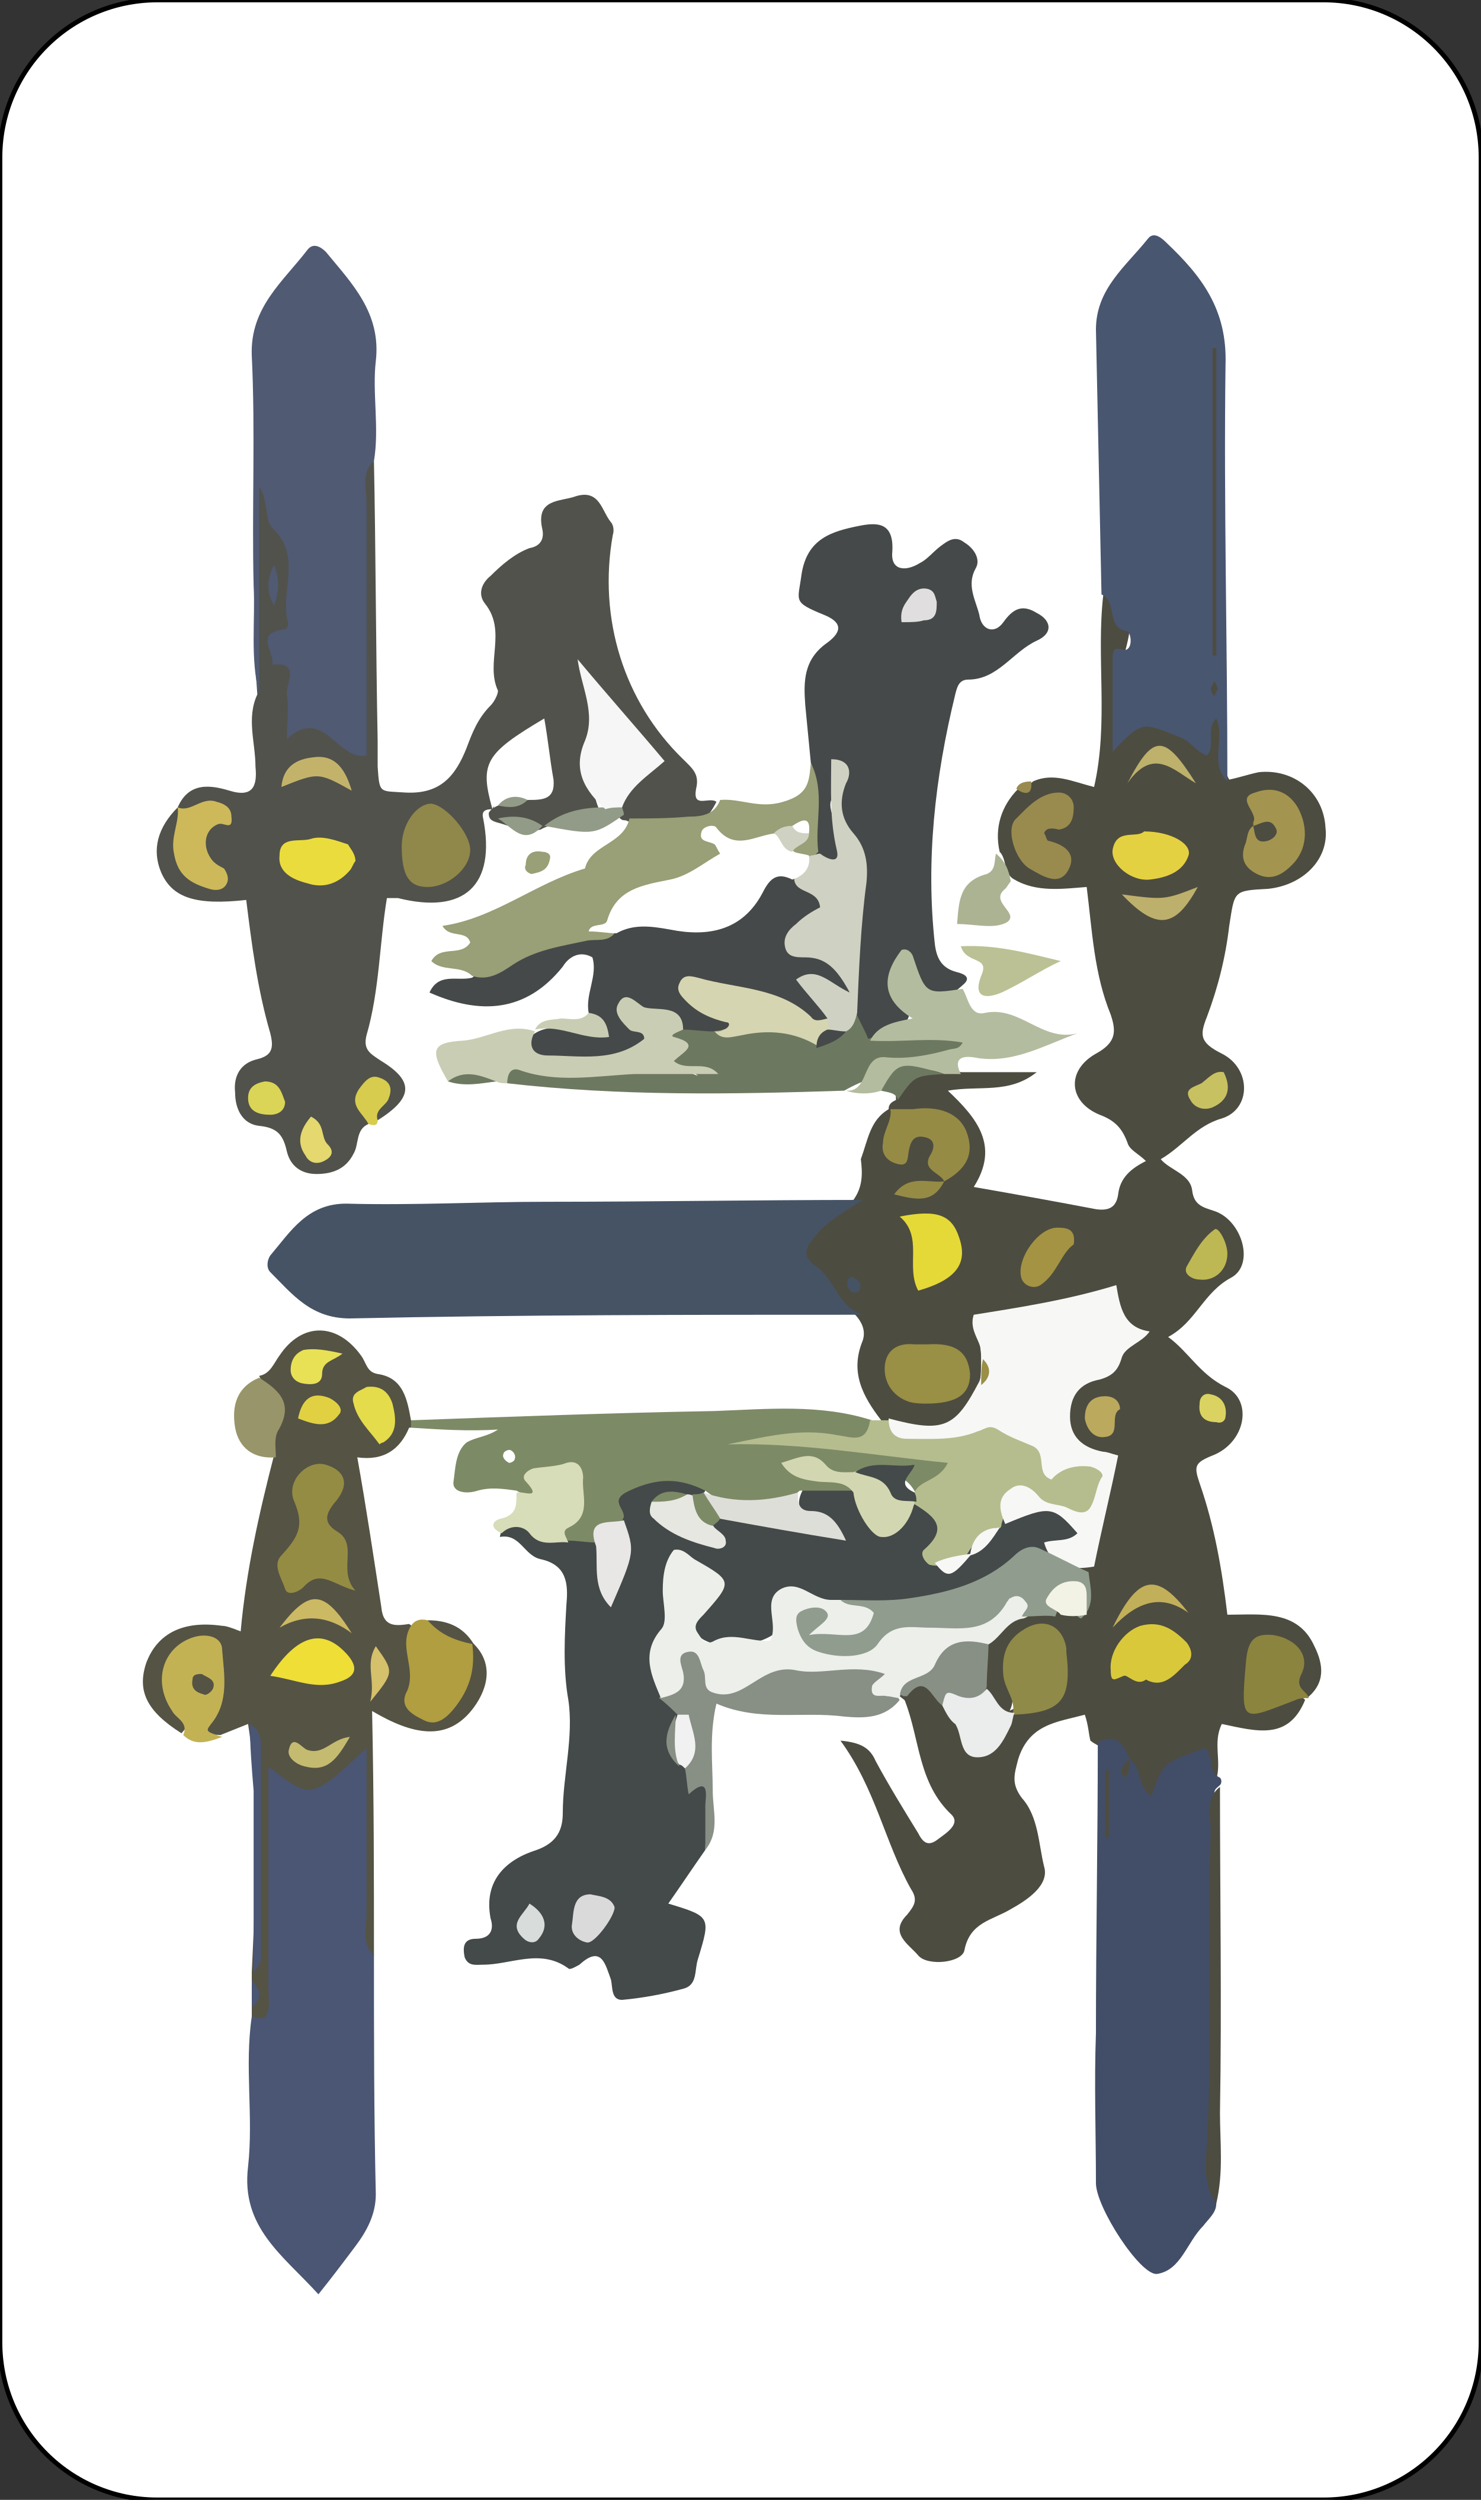 <?xml version="1.0" encoding="utf-8"?>
<!-- Generator: Adobe Illustrator 23.1.1, SVG Export Plug-In . SVG Version: 6.00 Build 0)  -->
<svg version="1.1" id="Livello_1" xmlns="http://www.w3.org/2000/svg" xmlns:xlink="http://www.w3.org/1999/xlink" x="0px" y="0px"
	 viewBox="0 0 80 135" style="enable-background:new 0 0 80 135;" xml:space="preserve">
<rect x="0" y="0" width="80" height="135" fill="#333333" stroke="none"/>
<style type="text/css">
	.st0{fill:#FFFFFF;stroke:#000000;stroke-width:0.251;stroke-miterlimit:10;}
	.st1{fill:#4D4C40;}
	.st2{fill:#51524B;}
	.st3{fill:#444949;}
	.st4{fill:#455365;}
	.st5{fill:#454949;}
	.st6{fill:#424E67;}
	.st7{fill:#495670;}
	.st8{fill:#4A5673;}
	.st9{fill:#505A73;}
	.st10{fill:#555344;}
	.st11{fill:#7D8A66;}
	.st12{fill:#999F76;}
	.st13{fill:#B5BD8E;}
	.st14{fill:#6D7860;}
	.st15{fill:#889085;}
	.st16{fill:#B4BC9F;}
	.st17{fill:#C9CDB3;}
	.st18{fill:#B09E40;}
	.st19{fill:#C3B254;}
	.st20{fill:#D7DDB8;}
	.st21{fill:#99956A;}
	.st22{fill:#BCC195;}
	.st23{fill:#ABB393;}
	.st24{fill:#929B87;}
	.st25{fill:#D7CC4E;}
	.st26{fill:#998B4E;}
	.st27{fill:#F7F7F6;}
	.st28{fill:#EDEFEA;}
	.st29{fill:#909C8E;}
	.st30{fill:#8F8A47;}
	.st31{fill:#998F45;}
	.st32{fill:#968B45;}
	.st33{fill:#8B843F;}
	.st34{fill:#A3954F;}
	.st35{fill:#D9C93A;}
	.st36{fill:#E5D937;}
	.st37{fill:#EBEDEC;}
	.st38{fill:#E4D141;}
	.st39{fill:#A39343;}
	.st40{fill:#BDB854;}
	.st41{fill:#BDB06D;}
	.st42{fill:#C2AF59;}
	.st43{fill:#BDB16B;}
	.st44{fill:#BBA95D;}
	.st45{fill:#C8C162;}
	.st46{fill:#F3F3E5;}
	.st47{fill:#DAD361;}
	.st48{fill:#F5F6F5;}
	.st49{fill:#90874A;}
	.st50{fill:#FFFFFF;}
	.st51{fill:#CDB95A;}
	.st52{fill:#EADC3D;}
	.st53{fill:#C3B36A;}
	.st54{fill:#E4D86E;}
	.st55{fill:#DAD556;}
	.st56{fill:#D2D7B1;}
	.st57{fill:#DEDED9;}
	.st58{fill:#E8E7E6;}
	.st59{fill:#E5E7E0;}
	.st60{fill:#DBDADB;}
	.st61{fill:#F1F1F1;}
	.st62{fill:#D8DCDA;}
	.st63{fill:#CFD2C2;}
	.st64{fill:#E0DEDF;}
	.st65{fill:#948C43;}
	.st66{fill:#EEDE36;}
	.st67{fill:#E4DC4A;}
	.st68{fill:#CCB963;}
	.st69{fill:#E8E156;}
	.st70{fill:#C4BB70;}
	.st71{fill:#E1D142;}
	.st72{fill:#D5C06B;}
	.st73{fill:#D6D5B1;}
</style>
<path class="st0" d="M71.5,135h-63c-4.7,0-8.5-3.8-8.5-8.5V8.5C0,3.8,3.8,0,8.5,0h63C76.2,0,80,3.8,80,8.5v118
	C80,131.2,76.2,135,71.5,135z"/>
<path class="st1" d="M48,59.9c0-0.3,0.2-0.4,0.4-0.5c-0.1-1.8,0.9-2.2,2.5-1.9c0.3,0.1,0.7,0.3,1,0.4c1.3,0,2.5,0,4.1,0
	c-1.5,1.2-3.1,0.7-4.8,1c1.6,1.5,2.8,3,1.4,5.2c2.3,0.4,4.5,0.8,6.6,1.2c0.7,0.1,1.1-0.1,1.2-0.8c0.1-0.9,0.7-1.4,1.5-1.8
	c-0.4-0.4-0.9-0.6-1-1c-0.3-0.8-0.7-1.2-1.5-1.5c-1.7-0.7-1.8-2.4-0.2-3.3c1.1-0.6,1.1-1.2,0.8-2.1c-0.9-2.2-1-4.5-1.3-6.9
	c-1.3,0.1-2.7,0.3-3.9-0.4c-0.6-0.3-0.4-1.1-0.8-1.5c-0.3-1.3,0.1-2.5,1-3.4c0.3-0.1,0.6-0.2,0.8-0.4c1.1-0.5,2.1,0,3.3,0.3
	c0.8-3.5,0.1-7,0.5-10.4c1.7,1.3,1.6,1.4,1.1,3.4c-0.3,1.1,0.3,2.3-0.1,3.6c0.9-0.7,1.8-0.7,2.6-0.2c1,0.5,2,1.1,2.3-1.2
	c1.1,1.8,0.2,3.2,0.9,4.4c0.5-0.1,1.1-0.3,1.6-0.4c1.9-0.2,3.5,1.1,3.6,3c0.2,1.7-1.2,3.1-3.1,3.3c-1.9,0.1-1.8,0.1-2.1,2
	c-0.2,1.7-0.6,3.3-1.2,4.9c-0.4,1-0.4,1.4,0.8,2c1.6,0.8,1.6,3,0,3.5c-1.4,0.4-2.1,1.5-3.3,2.2c0.5,0.6,1.6,0.8,1.7,1.7
	c0.1,0.8,0.6,0.9,1.2,1.1c1.5,0.5,2.2,2.9,0.9,3.6c-1.5,0.8-1.9,2.4-3.4,3.2c1.1,0.8,1.7,2,3.1,2.7c1.5,0.7,1.1,3-0.7,3.7
	c-1,0.4-1,0.6-0.7,1.5c0.8,2.3,1.2,4.6,1.5,7.1c1.8,0,3.8-0.3,4.7,1.7c0.5,1,0.6,2-0.4,2.8c-0.6-0.4-1.3-0.5-1.1-1.5
	c0.2-0.6-0.3-1.1-1-1c-0.9,0.1-0.8,0.9-0.8,1.5c-0.1,0.7,0.3,1,1,0.9c0.6-0.1,1.3-0.3,1.8,0.2c-0.9,2.2-2.6,1.7-4.5,1.3
	c-0.5,1,0,2-0.3,3c-0.8-0.1-1.6-1.4-2.6,0c-1.2,1.8-1.4,1.7-2.5-0.4c-0.1-0.2-0.2-0.4-0.3-0.6c-0.2-0.6-0.9-0.7-1.4-1.1
	c-0.1-0.4-0.1-0.8-0.3-1.4c-1.5,0.4-3,0.5-3.6,2.4c-0.2,0.8-0.4,1.3,0.2,2.1c0.9,1,0.9,2.5,1.2,3.7c0.3,1-0.9,1.8-1.8,2.3
	c-1,0.6-2.2,0.7-2.5,2.2c-0.1,0.7-2,0.9-2.5,0.3c-0.5-0.6-1.6-1.2-0.6-2.2c0.4-0.5,0.6-0.8,0.2-1.4c-1.4-2.5-1.9-5.4-3.8-8
	c1.1,0.1,1.6,0.4,1.9,1.1c0.7,1.3,1.5,2.6,2.3,3.9c0.3,0.6,0.6,0.7,1.1,0.3c0.4-0.3,1.2-0.8,0.7-1.3c-1.8-1.7-1.7-4-2.5-6.1
	c0-0.1-0.2-0.2-0.3-0.3c0.6-1.1,0.8-1.1,2.1,0c1.6,2.5,1.6,2.5,3.8,0.8c1.1-0.5,2.3-0.9,2.1-2.5c-0.1-0.6-0.2-1.2-0.9-1.2
	c-0.7,0-0.9,0.5-1.1,1.1c-0.3,0.9,0.5,1.9-0.2,2.8c-1.1,0.2-1.5-0.6-1.9-1.4c-0.2-0.8-0.2-1.5,0.1-2.3c0.5-1,1.2-1.6,2.2-2
	c0.6-0.2,1.1-0.2,1.7-0.2c0.4,0,0.8,0,1.2-0.2c0.6-0.5,0.3-1.2,0.4-1.8c0-0.9,0.3-1.7,0.5-2.6c0.4-1.5,0.7-2.7-1.1-3.9
	c-1.3-0.9-0.9-2.5,0.3-3.5c1-0.8,2.1-1.5,2.8-2.6c-0.8-0.5-1-1.8-2.2-1.6c-1.7,0.3-3.5,0.4-5.1,1.2c-0.6,0.3-0.3,1-0.3,1.6
	c0,0.5,0,1-0.1,1.5c-1.2,2.7-2.6,3.3-5.1,2.2c-0.1-0.1-0.1-0.2-0.2-0.3c-1-1.3-1.7-2.6-1-4.3c0.2-0.6-0.1-1.1-0.5-1.5
	c-1.8-0.1-2.5-1.6-3.3-2.7c-0.6-0.9,0.2-1.6,0.8-2.3c0.7-0.8,1.6-0.9,2.5-1.1c0.5-0.7,0.5-1.4,0.4-2.2C46.9,61.5,47,60.5,48,59.9
	c0.7,0.5,0.1,1.3,0.4,2c1.9-1.3,2.3-1.1,2.6,1.8c-0.2,0.3-0.6,0.4-1,0.5c0.4-0.1,0.7-0.2,0.9-0.5c1-2.8,0.9-3-2.1-3.4
	C48.5,60.3,48.3,60.2,48,59.9z"/>
<path class="st2" d="M19.9,60.7c-0.7,0.3-0.5,1.1-0.8,1.6c-0.4,0.8-1.1,1.1-2,1.1c-0.8,0-1.4-0.4-1.6-1.2c-0.2-0.9-0.5-1.3-1.5-1.4
	c-0.9-0.1-1.3-0.9-1.3-1.8c-0.1-0.9,0.3-1.6,1.2-1.8c0.8-0.2,0.9-0.6,0.7-1.4c-0.7-2.4-1-4.8-1.3-7.2c-2.7,0.3-4-0.1-4.6-1.5
	c-0.5-1.2-0.2-2.4,0.9-3.5c0.9,1-0.3,2.8,1.5,3.5c-0.7-1.3-1-2.5,0.9-3.2c-0.9-0.3-1.8,0.4-2.4-0.3c0.6-1.4,1.8-1.2,2.8-0.9
	c1.3,0.4,1.5-0.3,1.4-1.3c0-1.3-0.5-2.6,0.1-3.9c-0.3-3.9-0.1-7.8-0.2-11.9c2,2,3.1,6.5,1.9,8.4c-0.5,0.9-0.9,1.4,0.1,2
	c0.1,0.1,0.1,0.3,0.2,0.4c0.4,0.7-0.5,1.9,0.4,2.2c0.8,0.2,1.6,0.7,2.7,0.8c0.1-3.9,0-7.8,0.1-11.7c0-1-0.5-2.3,1.1-2.8
	c0.1,5,0.1,10,0.2,15.1c0,0.5,0,1,0,1.4c0.1,1.5,0.1,1.3,1.5,1.4c1.9,0.1,2.7-0.9,3.3-2.4c0.3-0.8,0.6-1.6,1.3-2.3
	c0.2-0.2,0.4-0.6,0.4-0.8c-0.7-1.5,0.5-3.2-0.7-4.7c-0.4-0.5-0.2-1.1,0.3-1.5c0.6-0.6,1.3-1.2,2.1-1.5c0.6-0.1,0.8-0.5,0.7-1
	c-0.4-1.7,1-1.5,1.8-1.8c1.3-0.4,1.4,0.8,1.9,1.4c0.1,0.1,0.2,0.4,0.1,0.7c-0.8,4.5,0.6,9,3.8,12.1c0.5,0.5,0.9,0.8,0.7,1.6
	c-0.2,1.1,0.7,0.4,1.1,0.7c-0.9,1.8-2.3,2.1-4.9,1c-0.1,0-0.2,0-0.3-0.1c-0.2-0.2-0.3-0.4-0.3-0.6c0-0.5,0.2-1,0.5-1.3
	c1-1.1,0.7-2-0.2-2.8c-0.7-0.6-1.1-1.5-1.6-2.1c0.6,2.1-0.5,4.5,0.6,6.6c-1,0.9-2.3,0.2-3.3,0.8l0,0c-0.9,0.2-1.6-0.2-2.4-0.4
	c-0.3-0.1-0.4-0.2-0.4-0.5c0.1-0.2,0.3-0.3,0.5-0.4c0.5-0.2,1-0.3,1.5-0.6c0.1-0.1,0.3-0.2,0.3-0.3c0.5-0.8,0.5-1.8-0.2-2.1
	C27.8,40,27.3,41,27,41.7c-0.3,0.6,0.1,1.4-0.4,2c-0.4,0-0.6,0.1-0.5,0.5c0.7,3.6-1,5.2-4.6,4.3c-0.1,0-0.3,0-0.6,0
	c-0.4,2.4-0.4,5-1.1,7.4c-0.2,0.8,0.2,1,0.8,1.4c1.8,1.1,1.7,2-0.2,3.2c-0.6-0.3-0.2-0.8-0.4-1.2C19.9,59.8,20.1,60.3,19.9,60.7z"/>
<path class="st3" d="M38.1,99.9c-0.7,1-1.3,1.9-2,2.9c2.3,0.7,2.3,0.7,1.6,3c-0.2,0.6,0,1.4-0.8,1.6c-1.1,0.3-2.2,0.5-3.3,0.6
	c-0.6,0-0.5-0.7-0.6-1.1c-0.3-0.8-0.5-1.9-1.7-0.8c-0.2,0.1-0.5,0.3-0.6,0.2c-1.5-1.1-3.1-0.2-4.6-0.2c-0.4,0-0.8,0.1-1-0.4
	c-0.1-0.5-0.1-1,0.6-1c0.8,0,1-0.5,0.8-1.1c-0.4-2.1,0.9-3.2,2.5-3.7c1.1-0.4,1.4-1.1,1.4-2c0-2,0.6-4.1,0.3-6.1
	c-0.3-1.7-0.2-3.5-0.1-5.2c0.1-1.1,0-2.1-1.4-2.4c-0.9-0.2-1.1-1.4-2.2-1.2c0.2-1.1,1.1-0.7,1.7-0.6c0.7,0.1,1.3,0.5,2,0.5
	c0.5,0,0.9,0.1,1.4,0.3c0.7,0.5,0.6,1.2,0.8,2c0.8-1,0.6-2,0.2-3c-0.6-1.8,0.7-2.2,1.9-2.5c0.9-0.3,1.9-0.2,2.8,0.2
	c0.2,0.2,0.3,0.4,0.3,0.6c-0.1,0.2-0.3,0.3-0.5,0.4c-0.2,0.1-0.4,0.1-0.6,0.2c-0.4,0.1-0.8,0-0.9,0.5c0.6,0.7,1.2,1.6,2.3,0.6
	c0.2-0.3,0.5-0.4,0.8-0.5c1.9,0.1,3.8,0.5,5.6,1c-0.4-0.7-2.3-0.7-1.4-2.3c0.8-0.5,1.6-0.4,2.4-0.2c1.1,0.7,1.8,3.3,3.7,0.9
	c2.1,0.5,2.3,0.8,1.6,2.8c0.3,0.3,0.6,0,0.9-0.1c0.2-0.1,0.3-0.3,0.5-0.4c0.5-0.4,0.9-0.9,1.4-1.4c0.3-0.2,0.6-0.5,0.9-0.6
	c0.4-0.2,0.9-0.3,1.3-0.4c1.1,0,2.1,0.4,2.3,1.5c0.2,1.3-1,1.3-1.8,1.5c-3.2,2-6.6,3.1-10.4,2.8c-0.6,0-1.3-0.1-1.9-0.3
	c-1-0.4-1.5-0.1-1.9,1c-0.4,1.4-3.9,1.9-4.8,0.7c-0.6-0.7,0-1.3,0.3-2c0.4-0.8,0.2-1.5-0.7-1.7c-1-0.2-1,0.7-0.9,1.3
	c0.3,1.7-1,3.2-0.3,4.9c0.2,0.5,0.6,0.9,0.8,1.3c0,0.2,0,0.4,0,0.6c-0.1,0.7-0.2,1.5,0.3,2.1c0.1,0.2,0.2,0.3,0.3,0.5
	C38.9,96.8,38.1,98.4,38.1,99.9z"/>
<path class="st4" d="M46.6,64.8c-0.9,0.6-1.9,1.1-2.6,2c-0.4,0.5-0.8,1,0.1,1.6c1,0.7,1.2,2.2,2.5,2.6C37.4,71,28.1,71,18.9,71.2
	c-2.1,0-3.1-1.3-4.3-2.5c-0.2-0.2-0.2-0.6,0-0.9c1.1-1.3,2-2.8,4.1-2.8c3.6,0.1,7.2-0.1,10.8-0.1C35.2,64.9,40.9,64.8,46.6,64.8z"/>
<path class="st5" d="M43.8,41.2c-0.1-1-0.2-2.1-0.3-3.1c-0.1-1.3-0.1-2.5,1.2-3.4c0.8-0.6,0.8-1.1-0.2-1.5c-1.7-0.7-1.4-0.7-1.2-2.2
	c0.3-1.9,1.6-2.3,3.1-2.6c1-0.2,1.9-0.2,1.8,1.4c-0.1,1,0.7,1.1,1.5,0.6c0.4-0.2,0.7-0.6,1.1-0.9c0.4-0.3,0.8-0.6,1.3-0.2
	c0.5,0.3,0.9,0.9,0.6,1.4c-0.5,0.9,0,1.7,0.2,2.5c0.1,0.8,0.8,1.1,1.3,0.4c0.5-0.7,1-1,1.8-0.5c0.8,0.4,0.9,1.1,0,1.5
	c-1.3,0.6-2.1,2.1-3.7,2.1c-0.5,0-0.6,0.4-0.7,0.8C50.5,42,50,46.5,50.5,51c0.1,0.8,0.4,1.3,1.2,1.5c0.4,0.1,0.8,0.3,0.3,0.7
	c-1.4,1.3-2.4,0.6-3.3-0.8c0.9,2,0.7,3.5-1.8,3.8c-0.8-0.3-0.9-1-1.1-1.7c-0.2-3.9,0.8-7.9-0.9-11.3c-0.2,0.5,0.3,1.2,0.4,2.1
	c0.1,0.5,0.2,1-0.3,1.3c-0.7,0.3-1-0.2-1.2-0.7C43.1,44.3,44.5,42.8,43.8,41.2z"/>
<path class="st6" d="M61,95c0.7,0.4,0.4,1.5,1.2,2c0.6-1.8,0.6-1.8,2.9-2.6c0.5,0.4,0.1,1.3,0.8,1.6c0.1,0.1,0.1,0.3,0,0.4
	c-0.1,0.1-0.3,0.2-0.3,0.4c0,7.4-0.2,14.8,0.1,22.2c0,0.5-0.4,0.8-0.7,1.2c-0.9,0.9-1.2,2.4-2.5,2.6c-0.9,0.1-3.3-3.6-3.3-4.9
	c0-2.7-0.1-5.4,0-8.1c0-5.2,0.1-10.5,0.1-15.7C60.2,93.6,60.7,94.1,61,95L61,95z"/>
<path class="st7" d="M66.3,42.2c-1-1-0.1-2.3-0.6-3.4c-0.6,0.6,0,1.4-0.5,2c-0.6-0.2-0.9-0.8-1.5-1c-2-0.8-2-0.9-3.6,0.8
	c0-1.9,0-3.5,0-5.1c0-0.7,0.4-0.4,0.7-0.4c0.4-0.1,0.3-0.9,0.1-1c-1.2-0.2-0.5-1.6-1.4-2c-0.1-4.8-0.2-9.6-0.3-14.3
	c0-2.2,1.6-3.4,2.8-4.9c0.3-0.4,0.7-0.1,1,0.2c1.9,1.8,3.3,3.6,3.2,6.6C66.1,27.2,66.3,34.7,66.3,42.2z"/>
<path class="st8" d="M20.2,105.6c0,4.3,0,8.6,0.1,12.9c0,1.1-0.5,2-1.1,2.8c-0.6,0.8-1.2,1.6-2,2.6c-1.9-2.1-4.2-3.6-3.8-6.9
	c0.3-2.7-0.2-5.4,0.2-8.1c0.9-1.5,0.4-3.1,0.4-4.7c0.1-2.6,0-5.3,0.1-7.9c0-0.6,0.1-1.9,1.1-1.1c1.7,1.2,2.6,0.2,3.6-0.8
	c0.2-0.2,0.5-0.4,1.1-0.3C20.2,97.9,19.7,101.7,20.2,105.6z"/>
<path class="st9" d="M20.2,24.9c-0.7,0.6-0.4,1.5-0.4,2.3c0,3.8,0,7.5,0,11.3c0,0.8,0,1.6,0,2.3c-1.6,0.3-2.3-2.7-4.3-0.9
	c0-0.9,0.1-1.6,0-2.4c-0.1-0.5,0.8-1.8-0.8-1.6c0.2-0.6-1-1.7,0.6-1.9c0.3,0,0.3-0.4,0.2-0.6c-0.3-1.6,0.8-3.4-0.8-4.9
	c-0.4-0.4-0.2-1.5-0.7-2.2c0,3.7,0,7.4,0,11.2c-0.5-2-0.2-4-0.3-5.9c-0.1-4.1,0.1-8.3-0.1-12.4c-0.1-2.6,1.7-4,3-5.7
	c0.3-0.4,0.7-0.2,1,0.1c1.4,1.7,3,3.3,2.7,5.9C20.1,21.2,20.5,23.1,20.2,24.9z"/>
<path class="st10" d="M20.2,105.6c-0.7-0.7-0.4-1.5-0.4-2.3c0-2.9,0-5.8,0-8.9c-3,2.8-3,2.8-5.3,1c0,4.1,0,8.1,0,12
	c0,0.5,0.1,1-0.1,1.4c-0.1,0.3-0.5,0.2-0.8,0.1c0-0.2,0-0.3,0-0.5c0.3-0.5,0.3-1,0-1.4c0-0.2,0-0.3,0-0.5c0.2-4.5,0.5-8.9-0.2-13.4
	c-0.5,0.2-1,0.4-1.5,0.6c-0.7-0.1-1.9,0.4-0.9-1.1c0.4-0.6,0.4-1.2,0.4-1.8c0-0.5,0.1-1.2-0.4-1.5c-0.3-0.2-0.7-0.1-1.1,0.1
	c-0.6,0.5-0.5,1.1-0.5,1.7c0,0.8,1.4,1.5,0.4,2.5c-1.9-1.2-2.4-2.3-1.9-3.8c0.6-1.6,2-2.3,4.1-2c0.2,0,0.5,0.1,1,0.3
	c0.3-3.3,1-6.4,1.8-9.5c-0.6-1.4-0.1-2.9-0.8-4.3c0.6-0.1,0.8-0.7,1.1-1.1c1.2-1.8,3.1-1.8,4.4,0c0.3,0.4,0.3,0.9,0.9,1
	c1.4,0.2,1.6,1.4,1.8,2.5c0.2,0.1,0.2,0.2,0.1,0.3c-0.1,0.1-0.1,0.1-0.2,0.1c-0.5,1.2-1.4,1.8-2.8,1.6c0.5,2.8,0.9,5.5,1.3,8.1
	c0.1,1.1,0.8,1,1.5,0.9c1.1,0.7,0.2,1.8,0.4,2.6c0.2,0.6-0.2,1.4,0.6,1.6c0.7,0.1,1-0.6,1.4-1.1c0.5-0.6,0.2-1.6,0.9-2.2
	c1.3,1.1,1,2.5,0.2,3.6c-1.4,1.9-3.3,1.5-5.5,0.2C20.2,97.2,20.2,101.4,20.2,105.6z"/>
<path class="st11" d="M22.2,77.1c0-0.1,0-0.3,0-0.4c5.5-0.2,10.9-0.4,16.4-0.5c2.8-0.1,5.7-0.4,8.5,0.5c0.6,1.1-0.2,1.5-0.9,1.3
	c-2-0.6-3.9,0.1-5.3-0.1c2-0.4,4.4,0.1,6.9,0.1c0.6,0,1.3,0,1.9,0.1c0.7,0.1,1.6,0.3,1.7,1.1c0.1,1-0.8,1.2-1.5,1.4
	c-0.1,0.1-0.4,0.1-0.4,0.1c-0.8-1.6-2.1-0.9-3.3-0.9c-0.6,0-1.3,0.1-1.8-0.4c0.3,0.8,1.8-0.3,1.8,1.1c-1,0-2,0-3,0
	c-1.7,1.5-3.4,1.3-5.1,0c-1.4-0.7-2.6-0.7-4.1,0c-1.1,0.5-0.3,0.9-0.3,1.4c-0.2,0.8-1.6,0.4-1.5,1.4c-0.5,0-1-0.1-1.5-0.1
	c-1.1-0.7,0-1.4,0.1-2.1c0-0.6,0.4-1.3-0.4-1.6c-0.6-0.2-0.9,0.1-1.1,0.8c-0.2,0.6-0.9,0.5-1.4,0.2c-0.7-0.1-1.4-0.2-2.1,0
	c-0.6,0.2-1.4,0.1-1.3-0.5c0.1-0.7,0.1-1.6,0.7-2.1c0.5-0.3,1.1-0.3,1.7-0.7C25.3,77.3,23.8,77.2,22.2,77.1z"/>
<path class="st5" d="M31.8,54.7c-0.2-1,0.5-2,0.2-3c-0.7-0.4-1.3,0-1.6,0.5c-2,2.5-4.5,2.6-7.2,1.4c0.5-1.1,1.5-0.6,2.3-0.8
	c2.2-1.8,4.8-2.2,7.5-2.8c1-0.6,2.1-0.6,3.3-0.4c1.7,0.4,3.1-0.1,4.3-1.4c0.6-0.7,1.3-1.5,2.4-1.1c1.2,0.8,2.2,1.6,0.8,3.2
	c-0.6,0.6-0.2,1,0.4,1.2c0.6,0.2,1.2,0.5,1.5,1.1c0.2,0.4,0.4,1.2-0.1,1.2c-2.1-0.3-0.4,1.2-0.9,1.6c-2.3,0-4.2-1.7-6.6-1.5
	c-0.7,0.9,3.2,1.2,0.3,2.4c-0.5,0.1-0.9,0-1.3-0.2c-0.7-0.4-1.4-1-2.4-1.1c0,0.5,0.7,1,0.1,1.6c-1,1.1-4.9,1.6-6,0.7
	c-0.6-0.5-0.7-1,0.1-1.5l0,0c0.8-0.5,1.6-0.2,2.4-0.2C32,55.5,32.1,55.2,31.8,54.7z"/>
<path class="st12" d="M33.2,50.4c-0.4,0.5-1,0.3-1.5,0.4c-1.4,0.3-2.8,0.5-4,1.3c-0.6,0.4-1.3,0.9-2.2,0.6c-0.6-0.6-1.6-0.2-2.2-0.8
	c0.5-0.9,1.6-0.2,2.1-1c-0.2-0.7-1.1-0.2-1.5-0.9c2.8-0.4,5-2.3,7.7-3.1c0.3-1.3,2.1-1.3,2.4-2.7c1.1,0,2.1,0,3.2-0.1
	c0.7,0,1.4-0.1,1.7-0.9c1.1-0.1,2.1,0.5,3.4,0.1c1.4-0.4,1.4-1.1,1.5-2.1c0.8,1.6,0.2,3.2,0.4,4.8c-0.2,0.2-0.3,0.3-0.5,0.3
	c-0.3,0-0.6,0-0.8-0.2c-0.2-0.3,0-0.6,0.1-0.9c0,0-0.2-0.1-0.2-0.1s-0.2,0-0.2,0c-0.3,0.1-0.7,0.3-1,0.4c-1.7-0.1-2.8,0.9-4.1,1.8
	c-1.3,1-3.3,0.8-4.5,2.4C32.4,50.5,33.3,50.1,33.2,50.4z"/>
<path class="st13" d="M49.4,80.6c0.3-0.7,1.3-0.6,1.8-1.6c-4-0.4-7.9-1.1-11.9-1c2-0.4,3.9-0.9,5.9-0.5c0.8,0.1,1.6,0.5,1.8-0.8
	c0.3,0,0.7,0,1,0c0,0,0,0,0,0c1.1,1.2,2.6,0.9,3.7,0.4c1.5-0.7,2.8-0.4,3.9,0.6c0.8,0.7,1.6,1.1,2.7,1.1c0.8,0,1.6,0.2,1.1,1.5
	c-0.4,0.9-0.5,2-1.9,1.4c-0.4-0.2-0.9-0.3-1.3-0.5c-1.2-0.5-1.8,0-2.1,1.1c0,0.2-0.1,0.3-0.3,0.2c-0.7,0.3-1.2,0.8-1.6,1.5l0,0
	c-0.6,0.3-1.2,0.7-2,0.5c-0.3-0.2-0.5-0.6-0.3-0.8c1.5-1.3,0.4-1.9-0.7-2.6c-0.1-0.1-0.1-0.1-0.2-0.2C49.4,80.8,49.4,80.7,49.4,80.6
	z"/>
<path class="st14" d="M36.9,55.6c0.5,0,1.1,0.1,1.6,0.1c1.8-0.3,3.7-0.7,5.5,0.1c0.5,0,0.9-0.1,1.3-0.5c0.3-0.3,0.5-0.6,0.9-0.7
	c0.2,0.5,0.5,1,0.7,1.5c1.8-0.6,3.6-1.1,5.8,0.2c-2.5,1.2-5,1.4-7.1,2.6c-6.1,0.2-12.1,0.3-18.2-0.4c-0.5-0.9,0.1-1.3,0.8-1.1
	c3.1,0.8,6.3-0.6,9.5,0.7c-0.6-0.6-1.9,0.1-1.5-1C36.4,56.7,35.2,55.3,36.9,55.6z"/>
<path class="st15" d="M36.6,92.6c-0.3-0.3-0.6-0.6-1-0.9c0.4-0.4,0.5-1,0.6-1.5c0.1-0.6,0.3-1.1,0.9-1.3c0.7-0.2,1,0.4,1.2,0.9
	c0.6,1.3,1.4,0.9,2.3,0.4c2-0.9,4.2-0.7,6.3-0.5c1.1,0.1,1.2,1,1.5,1.8c0.1,0.1,0.1,0.2,0.2,0.3c-0.8,1-1.9,1-3,0.9
	C43.3,92.4,41,93,38.7,92c-0.4,1.7-0.2,3.2-0.2,4.7c0,1.1,0.4,2.2-0.4,3.2c0-0.8,0-1.6,0-2.4c0-0.4,0.3-1.7-0.9-0.6
	c-0.1-0.5-0.1-0.9-0.2-1.4C36.8,94.6,37.2,93.5,36.6,92.6z"/>
<path class="st16" d="M45.7,58.9c1.3,0.1,0.8-2,2.2-1.8c1.1,0.1,2.2-0.1,3.3-0.4c0.3-0.1,0.6,0,0.8-0.4c-1.7-0.3-3.3,0-5-0.1
	c0.4-0.8,1.2-1,2.3-1.2c-1.8-1.1-1.6-2.4-0.6-3.7c0.3-0.1,0.5,0.1,0.6,0.3c0.7,2.1,0.7,2.1,2.7,1.8c0.3,0.5,0.4,1.5,1.2,1.3
	c1.9-0.4,3.1,1.6,5,1.1c-1.9,0.7-3.6,1.7-5.6,1.3c-0.7-0.1-1.1,0.1-0.7,0.9c-0.3,0-0.6,0-0.9,0c-1.3-0.5-2.5-0.3-3.4,0.9
	C47,59.1,46.3,59.1,45.7,58.9z"/>
<path class="st17" d="M36.9,55.6c-0.2,0.1-0.8,0.3-0.5,0.4c1.5,0.4,0.5,0.8,0,1.3c0.7,0.6,1.7-0.1,2.4,0.7c-1.6,0-3,0-4.5,0
	c-2.1,0.1-4.2,0.5-6.2-0.2c-0.5-0.2-0.7,0.2-0.7,0.7c-0.2,0-0.4,0-0.6-0.1c-0.9-0.3-1.7-0.2-2.6,0c-1-1.7-0.9-2.1,0.8-2.2
	c1.3-0.1,2.5-1,3.9-0.5c-0.4,0.7-0.2,1.3,0.7,1.3c1.7,0,3.6,0.4,5.2-0.9c0-0.5-0.6-0.3-0.8-0.5c-0.4-0.4-0.9-0.9-0.6-1.4
	c0.4-0.8,1,0,1.4,0.2C35.5,54.6,36.9,54.2,36.9,55.6z"/>
<path class="st18" d="M25.5,88.7c0.2,1.4-0.1,2.5-1,3.6c-0.5,0.6-1,0.9-1.6,0.6c-0.6-0.3-1.4-0.7-0.9-1.6c0.5-1.2-0.5-2.4,0.2-3.5
	c0.2-0.3,0.5-0.4,0.9-0.3C23.9,87.8,24.8,88.3,25.5,88.7L25.5,88.7z"/>
<path class="st19" d="M9.9,93.7c0.3-0.7-0.4-0.9-0.6-1.3c-1.1-1.6-0.5-3.5,1.2-4c0.7-0.2,1.5,0,1.5,0.7c0.1,1.3,0.4,2.8-0.6,4
	c-0.3,0.4-0.3,0.4,0.6,0.7C11.2,94.1,10.5,94.3,9.9,93.7z"/>
<path class="st20" d="M27.9,80.7c-0.1-0.4,1.6,0.5,0.5-0.7c-0.3-0.3,0.1-0.6,0.4-0.7c0.6-0.1,1.3-0.1,1.8-0.3
	c0.7-0.2,0.9,0.4,0.9,0.8c-0.1,0.9,0.5,2.1-0.8,2.7c-0.4,0.2-0.1,0.5,0,0.8c-0.7-0.1-1.5,0.3-2.1-0.5c-0.3-0.4-1-0.5-1.5,0
	c-0.7-0.3-0.5-0.7,0-0.8C27.9,81.8,27.9,81.3,27.9,80.7z"/>
<path class="st1" d="M65.7,119c-0.7-1-0.6-2.2-0.5-3.2c0.3-5.6,0-11.3,0.2-16.9c0-0.8-0.3-1.8,0.5-2.4c0,5.9,0.1,11.7,0,17.6
	C65.9,115.7,66.1,117.3,65.7,119z"/>
<path class="st21" d="M14,74.4c1.1,0.7,1.9,1.4,1,2.9c-0.2,0.4-0.1,0.9-0.1,1.4c-1.2,0.1-2-0.5-2.2-1.6C12.5,75.9,12.8,74.9,14,74.4
	z"/>
<path class="st15" d="M50.9,92.1c-0.6-0.4-0.9-1.8-1.9-0.5l-0.2,0c0,0-0.2-0.1-0.2-0.1c0,0,0,0,0,0c0.2-2.3,2.6-3.7,4.8-2.9
	c0,0.8-0.1,1.7-0.1,2.5C52.8,92.5,51.5,91.4,50.9,92.1z"/>
<path class="st22" d="M51.9,51.1c2-0.1,3.7,0.4,5.4,0.8c-1.1,0.5-2.1,1.2-3.2,1.7c-0.7,0.3-1.6,0.4-1.1-0.9
	C53.5,51.6,52.2,52.1,51.9,51.1z"/>
<path class="st23" d="M53.8,46.1c0.5,0.4,0.7,0.9,0.8,1.5c-0.1,0.1-0.2,0.3-0.3,0.4c-0.9,0.7,0.8,1.3,0.1,1.8
	c-0.7,0.4-1.7,0.1-2.7,0.1c0.1-1.2,0.1-2.3,1.6-2.7C53.8,47,53.7,46.5,53.8,46.1z"/>
<path class="st8" d="M13.5,93.1c0.5,0.3,0.6,0.7,0.6,1.2c0,3.8,0,7.6,0,11.4c0,0.3-0.2,0.6-0.4,0.8c0-3.3,0-6.5,0-9.8
	C13.6,95.5,13.5,94.3,13.5,93.1z"/>
<path class="st24" d="M29.4,44.6c1-0.8,2.1-1,3.3-1c0.3-0.3,0.6-0.3,0.9-0.1c0,0.2,0.1,0.3,0.1,0.5C32.1,45.1,32.1,45.1,29.4,44.6z"
	/>
<path class="st25" d="M19.9,60.7c-0.3-0.6-1.1-1-0.5-1.9c0.3-0.4,0.6-0.8,1.1-0.6c0.6,0.2,0.7,0.6,0.5,1.1c-0.1,0.4-0.8,0.6-0.6,1.2
	C20.4,60.8,20.2,60.8,19.9,60.7z"/>
<path class="st17" d="M31.8,54.7c0.8,0.1,1,0.6,1.1,1.3c-1.4,0.2-2.6-0.7-4-0.4c0.3-0.6,0.9-0.5,1.4-0.6
	C30.8,55,31.4,55.2,31.8,54.7z"/>
<path class="st14" d="M47.6,58.9c0.9-1.6,1-1.6,3.4-0.9c-1.6,0.1-1.6,0.1-2.5,1.4C48.4,59,48,59,47.6,58.9z"/>
<path class="st24" d="M26.9,44.2c0.9-0.2,1.7-0.1,2.4,0.4C28.3,45.7,27.7,44.7,26.9,44.2z"/>
<path class="st10" d="M25.6,88.8c-1-0.2-1.8-0.5-2.5-1.3C24.1,87.5,25,87.8,25.6,88.8z"/>
<path class="st12" d="M28.7,47.2c-0.3-0.1-0.4-0.3-0.3-0.5c0-0.6,0.4-0.8,0.9-0.7c0.2,0,0.5,0.1,0.4,0.4
	C29.6,47,29.2,47.1,28.7,47.2z"/>
<path class="st14" d="M24.2,58.4c0.9-0.7,1.8-0.3,2.6,0C26,58.5,25.1,58.7,24.2,58.4z"/>
<path class="st8" d="M13.6,107c0.6,0.5,0.5,1,0,1.4C13.6,108,13.6,107.5,13.6,107z"/>
<path class="st26" d="M55.7,42.2c0.1,0.8-0.4,0.7-0.8,0.4C55,42.3,55.3,42.2,55.7,42.2z"/>
<path class="st27" d="M54.3,82.3c-0.3-0.7-0.5-1.4,0.3-1.9c0.5-0.4,1.1-0.1,1.5,0.4c0.4,0.5,1,0.4,1.5,0.6c0.4,0.2,1,0.5,1.3,0
	c0.3-0.5,0.3-1.1,0.6-1.6c0.2-0.2-0.2-0.5-0.6-0.6c-0.8-0.1-1.6,0.1-2.1,0.7c-0.9-0.3-0.2-1.4-1-1.8c-0.7-0.3-1.3-0.5-1.9-0.9
	c-0.5-0.3-0.7,0-1.1,0.1c-1.2,0.5-2.5,0.4-3.8,0.4c-0.7,0-1-0.4-1-1.1c3,0.8,3.6,0.5,4.9-2c0.2-0.5,0.1-0.9,0.1-1.4
	c0.1-0.7-0.7-1.3-0.4-2.2c2.5-0.4,5.1-0.8,7.7-1.6c0.2,1.2,0.4,2.3,1.8,2.5c-0.4,0.6-1.3,0.8-1.5,1.4c-0.2,0.7-0.5,1-1.2,1.2
	c-1.1,0.2-1.6,0.9-1.6,2c0,1.1,0.7,1.7,1.8,1.9c0.2,0,0.4,0.1,0.8,0.2c-0.4,2-0.9,4-1.3,6c-1.2,0.2-2.3,0.1-2.7-1.3
	c0.6-0.2,1.3,0,1.8-0.5C56.9,81.3,56.7,81.3,54.3,82.3z"/>
<path class="st28" d="M53.4,88.8c-1.2-0.3-2.3-0.3-2.9,1.1c-0.4,0.9-1.9,0.5-1.9,1.8c-0.2,0-0.5-0.1-0.7-0.1
	c-0.3-0.1-0.9,0.2-0.8-0.5c0-0.2,0.4-0.4,0.7-0.7c-1.7-0.6-3.4,0.1-4.8-0.2c-1.9-0.4-2.8,1.8-4.5,1.2c-0.6-0.2-0.3-0.8-0.5-1.2
	c-0.2-0.4-0.2-1.1-0.8-1c-0.7,0.1-0.4,0.7-0.3,1.1c0.2,1-0.4,1.2-1.2,1.4c-0.5-1.2-1.1-2.4,0-3.7c0.4-0.4,0.1-1.4,0.1-2.1
	c0-0.8,0.1-1.6,0.6-2.2c0.5-0.1,0.8,0.3,1.1,0.5c2.1,1.2,2.1,1.2,0.5,3c-0.3,0.3-0.6,0.6-0.3,1c0.2,0.3,0.4,0.7,0.9,0.4
	c1-0.5,2,0.1,3,0c0.5-0.9-0.5-2.2,0.6-2.8c1-0.5,1.7,0.6,2.7,0.6c0.2,0,0.5,0,0.7,0c0.6,0.5,1.8-0.4,2,0.8c0.1,0.6-0.3,1.3-1.1,1.4
	c-1.1,0.2-2.2,0.6-2.7-0.3c0.8,1.1,2.4,0.8,3.4,0c0.9-0.7,1.7-1,2.8-1c1.5,0,3,0.2,4.2-1.1c0.4-0.4,1-0.5,1.5,0.1
	c0.4,0.5,0.1,0.9-0.4,1.1C54.4,87.5,54.1,88.4,53.4,88.8z"/>
<path class="st29" d="M55.2,87.3c0.1-0.3,0.5-0.5,0.2-0.8c-0.2-0.3-0.5-0.4-0.8-0.2c-0.1,0-0.1,0.1-0.2,0.2c-1,1.8-2.6,1.4-4.2,1.4
	c-1,0-2-0.3-2.8,0.9c-0.5,0.7-2,0.8-3.2,0.4c-0.6-0.2-0.9-0.6-1.1-1.2c-0.1-0.4-0.2-0.8,0.2-1c0.4-0.2,1-0.3,1.3,0
	c0.4,0.4-0.3,0.7-0.9,1.3c1.5-0.3,3,0.7,3.5-1.2c-0.5-0.6-1.3-0.2-1.8-0.7c1.3,0,2.5,0.1,3.8-0.1c2-0.3,4-0.8,5.6-2.3
	c0.3-0.3,0.8-0.6,1.3-0.4c0.9,0.4,1.8,0.9,2.7,1.3c0.1,0.9,0.4,1.8-0.4,2.5c-0.5-0.1-0.8-1.8-1.4-0.1C56.6,87.2,55.9,87.3,55.2,87.3
	z"/>
<path class="st30" d="M54.7,92.6c0.2-0.8-0.4-1.3-0.5-2.1c-0.1-1,0.1-1.9,1.1-2.5c1.1-0.7,2.1-0.2,2.3,1c0,0.1,0,0.2,0,0.2
	C57.9,91.8,57.4,92.5,54.7,92.6L54.7,92.6z"/>
<path class="st31" d="M50,75.8c-0.1,0-0.6,0-0.9-0.1c-0.9-0.3-1.4-1.1-1.3-2c0.1-0.8,0.7-1.2,1.6-1.1c0.2,0,0.5,0,0.7,0
	c1.5-0.1,2.2,0.4,2.3,1.6C52.4,75.3,51.7,75.8,50,75.8z"/>
<path class="st32" d="M51,63.8c-0.2-0.5-1.3-0.6-0.7-1.5c0.2-0.4,0.2-0.8-0.4-0.9c-0.5-0.1-0.7,0.2-0.8,0.7c-0.1,0.5,0,1-0.8,0.7
	c-0.5-0.2-0.7-0.6-0.6-1.1c0-0.6,0.5-1.2,0.4-1.8c0,0,0,0,0,0c0.4,0,0.8,0,1.2,0c1.4-0.2,2.5,0.2,2.9,1.2
	C52.7,62.4,52.1,63.2,51,63.8L51,63.8z"/>
<path class="st33" d="M70.7,91.7c-0.2,0-0.5,0-0.7,0.1c-2.9,1.1-3,1.4-2.7-2c0.1-1.3,0.5-1.6,1.5-1.5c1.2,0.2,2,1.1,1.5,2.1
	C69.9,91.2,70.6,91.3,70.7,91.7C70.7,91.7,70.7,91.7,70.7,91.7z"/>
<path class="st34" d="M67.7,44.6c0-0.1,0-0.2,0-0.2c0.3-0.5-1-1.3,0.1-1.6c0.8-0.3,1.7-0.2,2.3,0.8c0.6,1.1,0.5,2.3-0.3,3.1
	c-0.5,0.5-1.1,0.9-1.9,0.5c-0.8-0.4-0.9-1-0.6-1.7C67.4,45.1,67.4,44.8,67.7,44.6C67.8,44.6,67.7,44.6,67.7,44.6z"/>
<path class="st26" d="M56.4,45c0.1,0.1,0.1,0.3,0.2,0.4c0.9,0.2,1.6,0.7,1.1,1.6c-0.5,0.9-1.4,0.3-2.1-0.1c-0.8-0.5-1.3-2.2-0.7-2.7
	c0.6-0.6,1.3-1.4,2.3-1.4c0.4,0,0.8,0.3,0.8,0.8c0,0.5-0.1,1.1-0.8,1.2C56.8,44.7,56.5,44.7,56.4,45z"/>
<path class="st35" d="M61.9,90.7c-0.5,0.4-1-0.3-1.2-0.2c-0.5,0.2-0.7,0.4-0.7-0.3c-0.1-1,0.7-2.1,1.6-2.4c1.1-0.3,1.8,0.2,2.5,0.9
	c0.3,0.4,0.4,0.9-0.1,1.2C63.4,90.5,62.8,91.2,61.9,90.7z"/>
<path class="st36" d="M49.6,69.7c-0.7-1.3,0.3-2.9-1-4c2-0.4,2.8-0.1,3.2,1.1C52.3,68.2,51.7,69.1,49.6,69.7z"/>
<path class="st37" d="M50.9,92.1c0.2-0.8,0.2-0.8,0.9-0.5c0.6,0.2,1.1,0.1,1.5-0.4c0.5,0.4,0.6,1.3,1.5,1.3c0,0,0,0,0,0
	c-0.1,0.2-0.1,0.5-0.2,0.7c-0.4,0.8-0.8,1.7-1.8,1.7c-1,0-0.8-1.2-1.2-1.8C51.3,92.9,51.1,92.5,50.9,92.1z"/>
<path class="st38" d="M61.8,44.9c1.5,0,2.6,0.7,2.4,1.3c-0.3,0.9-1.2,1.2-2.1,1.3c-1,0.1-2.1-0.8-2-1.6
	C60.3,44.7,61.4,45.3,61.8,44.9z"/>
<path class="st39" d="M58,67.2c-0.7,0.5-0.9,1.6-1.8,2.2c-0.3,0.2-0.8,0.1-1-0.3c-0.4-1,0.9-2.9,2-2.8C57.8,66.3,58.1,66.5,58,67.2z
	"/>
<path class="st40" d="M66.3,67.7c0,0.9-0.7,1.5-1.5,1.4c-0.4,0-0.9-0.3-0.7-0.7c0.4-0.7,0.8-1.5,1.5-2
	C65.8,66.2,66.3,67.1,66.3,67.7z"/>
<path class="st41" d="M60.6,48.3c2.3,0.3,2.3,0.3,4.1-0.4C63.5,50.1,62.5,50.3,60.6,48.3z"/>
<path class="st42" d="M64.2,87.1c-1.4-1-2.7-0.7-4.1,0.8C61.5,85,62.5,84.9,64.2,87.1z"/>
<path class="st43" d="M64.6,42.3c-1.2-0.7-2.3-2-3.7,0C62.3,39.6,62.9,39.6,64.6,42.3z"/>
<path class="st44" d="M60.5,76.1c-0.6,0.3,0.1,1.4-0.8,1.5c-0.6,0.1-1-0.4-1.1-1c0-0.7,0.3-1.2,1.1-1.2
	C60.2,75.4,60.5,75.7,60.5,76.1z"/>
<path class="st45" d="M66.1,57.9c0.4,0.8,0.3,1.5-0.6,1.9c-0.5,0.2-1,0-1.2-0.4c-0.4-0.6,0.2-0.7,0.6-0.9
	C65.3,58.2,65.6,57.8,66.1,57.9z"/>
<path class="st46" d="M57.3,87.2c-0.2-0.3-0.9-0.4-0.8-0.8c0.3-0.6,0.8-1.1,1.7-1c0.5,0.1,0.5,0.5,0.5,0.9c0,0.3,0,0.6,0,0.9
	C58.2,87.3,57.7,87.3,57.3,87.2z"/>
<path class="st32" d="M51,63.8c-0.6,1.2-1.5,1-2.7,0.7C49.1,63.4,50.1,63.9,51,63.8C51,63.8,51,63.8,51,63.8z"/>
<path class="st47" d="M64.8,75.8c0-0.4,0.3-0.6,0.6-0.5c0.6,0.1,0.9,0.6,0.8,1.2c0,0.2-0.2,0.4-0.5,0.3
	C65.2,76.8,64.7,76.6,64.8,75.8z"/>
<path class="st4" d="M46.1,69.8c-0.3-0.1-0.4-0.4-0.3-0.7c0-0.1,0.3-0.2,0.3-0.1c0.3,0.1,0.5,0.4,0.3,0.7
	C46.4,69.8,46.2,69.8,46.1,69.8z"/>
<path class="st31" d="M53.1,73.4c0.5,0.5,0.4,1-0.1,1.4C53,74.3,53,73.8,53.1,73.4z"/>
<path class="st48" d="M33.6,43.6c-0.3,0-0.6,0-0.9,0.1c-1.1-1-1.8-2.1-1.1-3.7c0.6-1.5-0.2-2.9-0.4-4.4c1.5,1.8,3.1,3.6,4.7,5.5
	C35,41.9,34,42.5,33.6,43.6z"/>
<path class="st49" d="M21.7,45.7c0-1.2,0.8-2.3,1.6-2.3c0.8,0.1,2.1,1.6,2.1,2.5c0,1-1.2,2-2.3,2C22.1,47.9,21.7,47.3,21.7,45.7z"/>
<path class="st50" d="M26.6,43.7c-0.7-2.5-0.4-3,2.8-4.9c0.2,1.1,0.3,2.2,0.5,3.3c0.1,1.1-0.6,1.1-1.4,1.1c-0.5,0.3-1.1,0.1-1.6,0.3
	C26.7,43.5,26.6,43.6,26.6,43.7C26.5,43.7,26.6,43.7,26.6,43.7z"/>
<path class="st51" d="M9.6,43.6c0.7,0.3,1.3-0.6,2.1-0.3c0.4,0.1,0.8,0.3,0.8,0.8c0.1,0.8-0.4,0.3-0.7,0.4c-0.8,0.3-0.9,1.3-0.3,2
	c0.2,0.2,0.4,0.3,0.6,0.4c0.2,0.3,0.3,0.6,0.1,0.9c-0.2,0.3-0.6,0.3-0.9,0.2c-1-0.3-1.7-0.7-1.9-1.9C9.2,45.2,9.7,44.4,9.6,43.6
	C9.7,43.6,9.6,43.6,9.6,43.6z"/>
<path class="st52" d="M19.2,46.5c-0.1,0.1-0.2,0.4-0.3,0.5c-0.6,0.7-1.4,1-2.3,0.7c-0.8-0.2-1.6-0.6-1.5-1.5c0-1.1,1.1-0.7,1.7-0.9
	c0.6-0.2,1.4,0.1,2,0.3C18.9,45.8,19.2,46.1,19.2,46.5z"/>
<path class="st53" d="M19,42.7c-1.8-1-1.8-1-3.8-0.2c0.1-1.1,0.8-1.5,1.7-1.6C18.2,40.7,18.7,41.7,19,42.7z"/>
<path class="st54" d="M16.8,60.3c0.8,0.4,0.5,1.1,0.9,1.5c0.4,0.4,0.2,0.7-0.2,0.9c-0.4,0.2-0.8,0.1-1-0.3
	C16,61.7,16.2,61,16.8,60.3z"/>
<path class="st55" d="M15.4,59.5c0,0.5-0.4,0.7-0.8,0.7c-0.5,0-1.2-0.1-1.2-0.9c0-0.6,0.4-0.8,0.9-0.9C15.1,58.4,15.2,59,15.4,59.5z
	"/>
<path class="st9" d="M14.8,30.5c0.3,0.8,0.3,1.4,0,2.2C14.4,32,14.4,31.3,14.8,30.5z"/>
<path class="st24" d="M26.9,43.5c0.4-0.5,1-0.6,1.6-0.3C28,43.7,27.4,43.6,26.9,43.5z"/>
<path class="st56" d="M46.1,80.6c-0.5-0.7-1.3-0.5-2-0.6c-0.7-0.1-1.4-0.2-1.9-1c1-0.3,1.7-0.7,2.4,0.1c0.4,0.5,1,0.4,1.5,0.4
	c1.7-0.6,2.2,1.1,3.3,1.6c0,0,0,0,0,0c-0.2,1.1-1,2-1.8,1.9C47.1,83,46.2,81.6,46.1,80.6z"/>
<path class="st57" d="M38,80.6c1.7,0.6,3.4,0.5,5.1,0c0,0.5,0,1,0.7,1c0.9,0,1.4,0.5,1.9,1.6c-2.5-0.4-4.7-0.8-6.9-1.2
	C38.4,81.7,37.7,81.5,38,80.6L38,80.6z"/>
<path class="st58" d="M32.2,83.5c-0.6-1.6,0.8-1.2,1.5-1.4c0.6,1.7,0.6,1.7-0.7,4.7C32,85.8,32.3,84.6,32.2,83.5z"/>
<path class="st59" d="M37.1,80.7c0.1,0,0.2,0,0.4,0.1c0.6,0.4,0.7,1.2,1.1,1.7c0.2,0.2,0.6,0.4,0.6,0.7c0.1,0.4-0.4,0.5-0.6,0.4
	c-1.2-0.3-2.4-0.7-3.3-1.6c-0.3-0.2-0.2-0.6-0.1-0.9C35.7,80.6,36.5,81.1,37.1,80.7z"/>
<path class="st60" d="M33.2,103c0,0.5-1.1,2-1.5,1.9c-0.5-0.1-0.9-0.5-0.8-1c0.1-0.6,0-1.6,1-1.6C32.3,102.4,33,102.4,33.2,103z"/>
<path class="st61" d="M36.6,92.6c0.2,0,0.6,0,0.6,0c0.2,1,0.8,2-0.2,2.9c-0.1-0.1-0.2-0.2-0.3-0.2C36,94.5,36.3,93.5,36.6,92.6
	C36.5,92.6,36.6,92.6,36.6,92.6z"/>
<path class="st62" d="M28.6,102.8c0.8,0.5,1.1,1.2,0.5,1.9c-0.2,0.3-0.6,0.2-0.8,0C27.4,103.9,28.3,103.4,28.6,102.8z"/>
<path class="st11" d="M38.5,82.4c-0.9-0.2-1-1-1.1-1.7c0.2,0,0.4,0,0.6-0.1c0.3,0.5,0.6,0.9,0.9,1.4C38.8,82.2,38.6,82.3,38.5,82.4z
	"/>
<path class="st15" d="M36.5,92.6c0,0.9-0.2,1.9,0.2,2.8C35.7,94.5,35.9,93.6,36.5,92.6z"/>
<path class="st27" d="M50.5,84.4c0.6-0.3,1.3-0.4,2-0.5C51.4,85.2,51.2,85.3,50.5,84.4z"/>
<path class="st27" d="M52.4,84c0.1-0.9,0.6-1.5,1.6-1.5C53.6,83.1,53.2,83.8,52.4,84z"/>
<path class="st11" d="M37.1,80.7c-0.6,0.4-1.3,0.4-1.9,0.4C35.7,80.4,36.4,80.5,37.1,80.7z"/>
<path class="st63" d="M46.3,54.7c-0.1,0.4-0.2,0.8-0.6,1c-0.3,0.2-0.7,0.2-1,0c-0.2-0.2-0.1-0.5,0-0.7c-0.5-0.7-1.1-1.3-1.7-2.1
	c1.1-0.8,1.8,0.2,2.9,0.7c-0.7-1.3-1.3-1.9-2.4-1.9c-0.5,0-1,0-1.1-0.6c-0.1-0.5,0.2-0.9,0.6-1.2c0.4-0.4,0.9-0.7,1.3-0.9
	c-0.1-1-1.3-0.7-1.4-1.5c0.3-0.5,0.4-1,0.9-1.3c0.2,0,0.3-0.1,0.5-0.1c0.4,0.3,1.1,0.6,0.9-0.2c-0.4-1.7-0.3-3.3-0.3-4.9
	c1.1,0,1.1,0.8,0.8,1.3c-0.4,1-0.3,1.9,0.4,2.7c0.7,0.8,0.8,1.7,0.7,2.7C46.5,49.9,46.4,52.3,46.3,54.7z"/>
<path class="st64" d="M48.7,33.6c-0.1-0.7,0.2-1,0.4-1.3c0.2-0.3,0.5-0.6,1-0.5c0.4,0.1,0.4,0.4,0.5,0.7c0,0.5,0,1-0.7,1
	C49.6,33.6,49.2,33.6,48.7,33.6z"/>
<path class="st1" d="M59.7,99.3c0-1.2,0-2.4,0-3.7c0.1,0,0.1,0,0.2,0c0,1.2,0,2.4,0,3.6C59.8,99.2,59.8,99.2,59.7,99.3z"/>
<path class="st1" d="M61,95c0,0.1,0,0.3,0,0.4c0,0.2-0.1,0.4-0.2,0.6c-0.4-0.2-0.2-0.5-0.1-0.7C60.8,95.2,60.9,95.1,61,95
	C61,95,61,95,61,95z"/>
<path class="st1" d="M65.7,18.8c0,5.5,0,11.1,0,16.6c-0.1,0-0.2,0-0.2,0c0-5.5,0-11.1,0-16.6C65.6,18.8,65.7,18.8,65.7,18.8z"/>
<path class="st1" d="M65.8,37.2c-0.1,0.1-0.1,0.2-0.2,0.4c-0.1-0.1-0.2-0.3-0.2-0.4c0-0.1,0.1-0.2,0.2-0.4
	C65.7,36.9,65.7,37,65.8,37.2z"/>
<path class="st65" d="M19.2,85.9c-1.2-0.3-1.9-1.2-2.8-0.2c-0.3,0.3-0.9,0.5-1,0.1c-0.2-0.6-0.7-1.3-0.2-1.8
	c0.8-0.9,1.3-1.5,0.7-2.9c-0.5-1.1,0.7-2.3,1.7-2c1,0.3,1.3,1,0.6,1.9c-0.6,0.7-0.8,1.2,0,1.7C19.4,83.4,18.2,84.8,19.2,85.9z"/>
<path class="st66" d="M14.6,90.5c1.5-2.3,2.9-2.6,4.2-1.1c0.5,0.6,0.5,1.1-0.4,1.4C17.1,91.3,16,90.7,14.6,90.5z"/>
<path class="st67" d="M19.8,74.9c0.8-0.1,1.2,0.3,1.4,0.9c0.2,0.8,0.3,1.6-0.5,2.1c-0.1,0-0.2,0.1-0.2,0.1c-0.5-0.7-1.2-1.3-1.4-2.2
	C18.9,75.2,19.5,75.1,19.8,74.9z"/>
<path class="st68" d="M15.1,87.9c1.6-2.1,2.4-2.1,3.9,0.3C17.8,87.3,16.5,87.1,15.1,87.9z"/>
<path class="st69" d="M18.5,73.1c-0.5,0.4-1.1,0.4-1.1,1.1c0,0.6-0.6,0.6-1.1,0.5c-0.4-0.1-0.6-0.4-0.6-0.7c0-0.5,0.2-0.9,0.7-1.1
	C17,72.8,17.6,72.9,18.5,73.1z"/>
<path class="st70" d="M18.9,93.8c-0.7,1.2-1.2,1.9-2.4,1.6c-0.5-0.1-1-0.5-0.9-0.9c0.2-0.9,0.7-0.1,1,0
	C17.5,94.8,17.9,93.9,18.9,93.8z"/>
<path class="st71" d="M16.1,76.6c0.2-1,0.7-1.5,1.7-1.1c0.4,0.2,0.8,0.6,0.5,0.9C17.7,77.2,16.9,76.9,16.1,76.6z"/>
<path class="st72" d="M20.3,88.9c1,1.4,1,1.4-0.3,3C20.3,90.7,19.7,89.9,20.3,88.9z"/>
<path class="st3" d="M49.5,81.1c-0.5-0.1-1.2,0.1-1.4-0.5c-0.4-0.9-1.2-0.8-1.9-1.1c1-0.7,2.1-0.2,3.2-0.4c-0.1,0.5-1.1,1,0,1.5
	C49.5,80.8,49.5,80.9,49.5,81.1z"/>
<path class="st50" d="M27.5,79c-0.2-0.1-0.4-0.3-0.3-0.5c0-0.1,0.2-0.2,0.3-0.2c0.2,0,0.4,0.3,0.3,0.5C27.8,78.9,27.6,79,27.5,79z"
	/>
<path class="st50" d="M43.7,46.2c0.1,0.7-0.3,1.1-0.9,1.3c-0.8-0.4-1.2-0.1-1.6,0.7c-1.1,2.1-3,2.4-5,2c-1.1-0.2-2-0.3-2.9,0.2
	c-0.5,0-0.9-0.1-1.5-0.1c0.1-0.5,0.9-0.2,1-0.6c0.5-1.7,1.9-1.9,3.4-2.2c1-0.2,1.8-0.9,2.7-1.4c-0.2-0.3-0.2-0.4-0.3-0.5
	c-0.3-0.2-0.9-0.1-0.7-0.7c0.1-0.3,0.7-0.4,0.8-0.2c1,1.3,2.1,0.4,3.2,0.3c0.9-0.3,0.6,0.7,1,1C43.1,46.1,43.4,46.1,43.7,46.2z"/>
<path class="st73" d="M44.7,55c0,0.2,0,0.3,0.1,0.5c-0.1,0.4-0.2,0.8-0.6,1c-1.3-0.8-2.7-0.9-4.1-0.6c-0.6,0.1-1.1,0.3-1.5-0.2
	c0.2,0,0.3,0,0.5-0.1c0.3-0.1,0.4-0.4,0.1-0.4c-0.8-0.2-1.5-0.5-2.1-1.1c-0.3-0.3-0.6-0.6-0.4-1c0.2-0.5,0.6-0.4,1-0.3
	c2.1,0.6,4.4,0.5,6.1,2.1C44,55.2,44.3,55.1,44.7,55z"/>
<path class="st63" d="M42.8,46c-0.6-0.1-0.6-0.8-1-1c0.3-0.3,0.6-0.4,1-0.4c0.3,0.2,0.6,0.2,0.9,0.4C43.7,45.6,43,45.6,42.8,46z"/>
<path class="st50" d="M43.7,45c-0.4,0-0.7,0-0.9-0.4C43.4,44.2,43.8,44.1,43.7,45z"/>
<path class="st5" d="M44.1,56.6c0-0.4,0.1-0.8,0.6-1c0.3,0,0.6,0.1,1,0.1C45.3,56.2,44.7,56.4,44.1,56.6z"/>
<path class="st10" d="M10.9,90.4c0.3,0.2,0.8,0.3,0.6,0.8c-0.1,0.2-0.4,0.4-0.5,0.3c-0.4-0.1-0.7-0.3-0.6-0.8
	C10.4,90.4,10.7,90.4,10.9,90.4z"/>
<path class="st1" d="M67.7,44.6c0.4-0.1,0.9-0.5,1.2,0.1c0.2,0.3-0.1,0.6-0.4,0.7C67.8,45.6,67.8,45.1,67.7,44.6L67.7,44.6z"/>
</svg>
